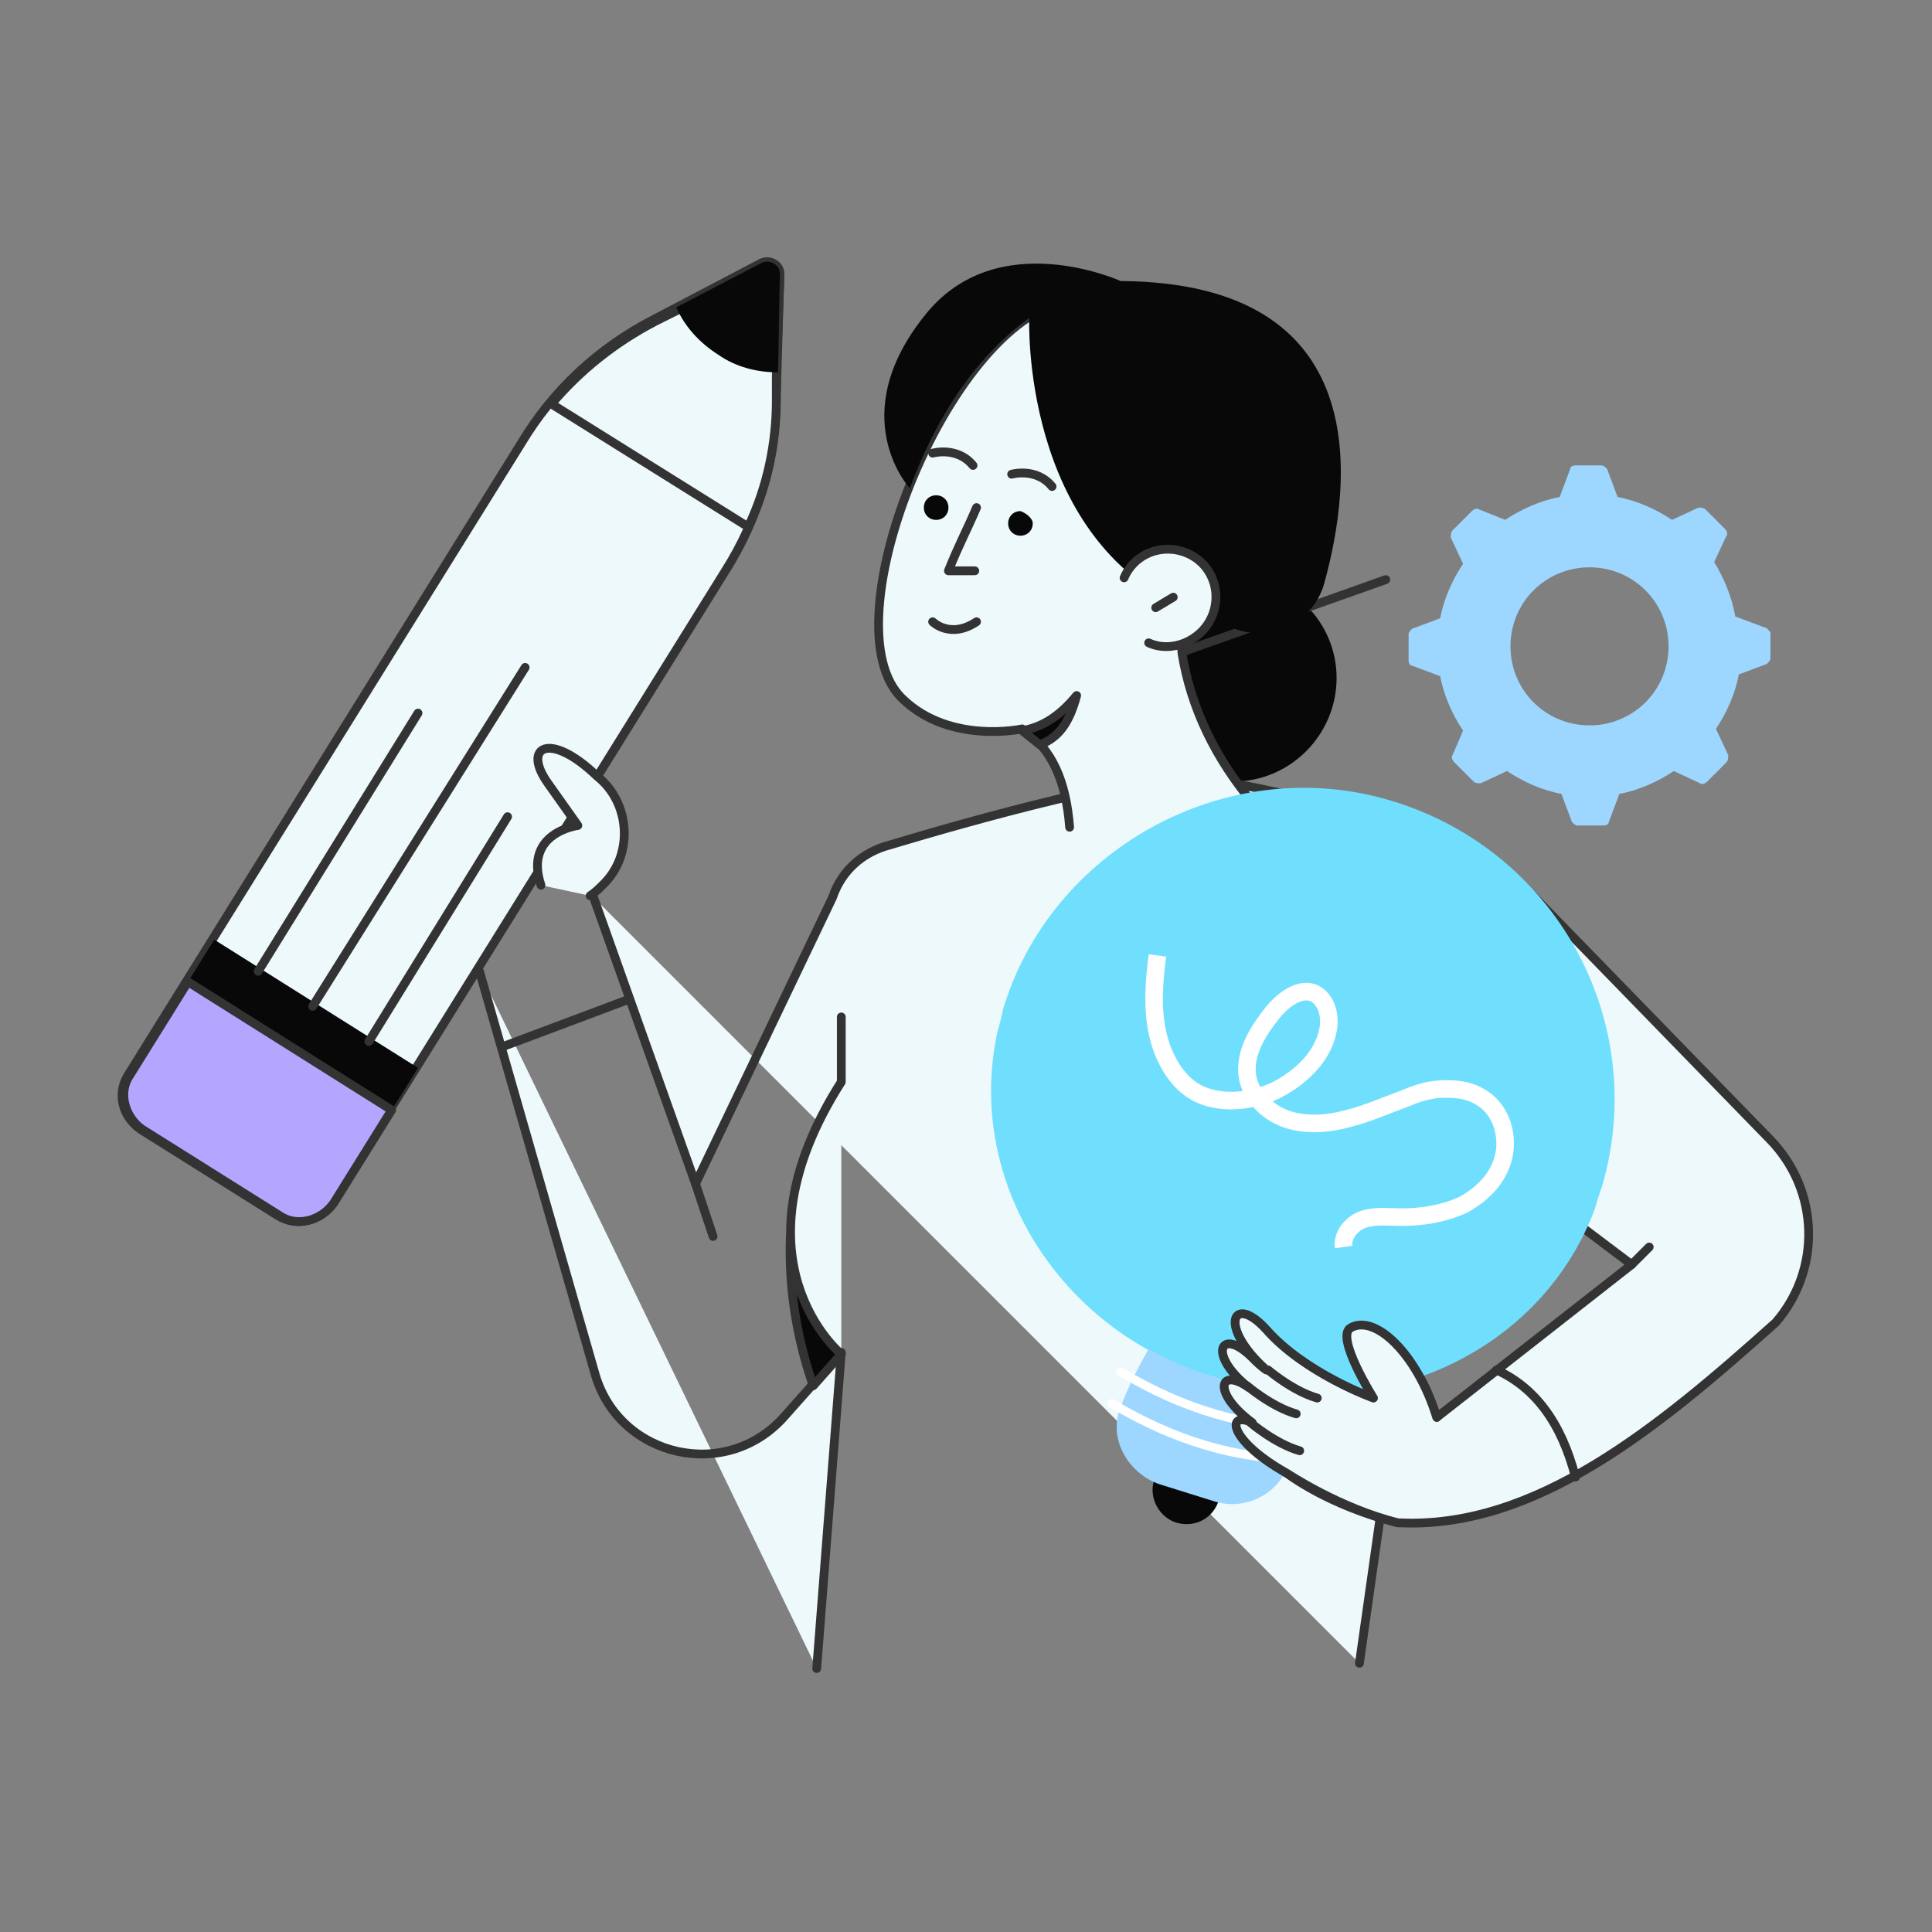 <svg xmlns="http://www.w3.org/2000/svg" enable-background="new 0 0 110 110" viewBox="0 0 110 110"><rect x="0" y="0" width="110" height="110" fill="#808080" stroke="none"/><path fill="#9dd7ff" d="m100.4 35.7-1.6-.6c-.2-1.1-.6-2.1-1.2-3.1l.7-1.5c.1-.1 0-.3-.1-.4L97.1 29c-.1-.1-.3-.1-.4-.1l-1.5.7c-.9-.6-2-1.1-3.1-1.3l-.6-1.6c-.1-.1-.2-.2-.3-.2h-1.5c-.2 0-.3.1-.3.2l-.6 1.6c-1.1.2-2.2.7-3.1 1.3l-1.5-.6c-.1-.1-.3 0-.4.1l-1.1 1.1c-.1.1-.1.3-.1.4l.7 1.5c-.6.9-1.1 2-1.3 3.1l-1.6.6c-.1.1-.2.2-.2.3v1.5c0 .2.1.3.2.3l1.6.6c.2 1.1.7 2.2 1.3 3.1l-.6 1.4c-.1.1 0 .3.1.4l1.1 1.1c.1.1.3.1.4.1l1.5-.7c.9.6 2 1.1 3.1 1.3l.6 1.6c.1.1.2.2.3.2h1.5c.2 0 .3-.1.3-.2l.6-1.6c1.1-.2 2.2-.7 3.1-1.3l1.5.7c.1.1.3 0 .4-.1l1.1-1.1c.1-.1.1-.3.1-.4l-.7-1.5c.6-.9 1.1-2 1.3-3.1l1.6-.6c.1-.1.2-.2.2-.3V36c-.1-.1-.2-.3-.4-.3zm-9.9 5.6c-2.5 0-4.5-2-4.5-4.5s2-4.5 4.5-4.5 4.5 2 4.5 4.5-2 4.5-4.5 4.5z" class="color113ffb svgShape"/><path fill="#eef9fc" stroke="#333" stroke-linecap="round" stroke-linejoin="round" stroke-miterlimit="10" stroke-width=".5" d="M26.8 53.3s-5.7-1.3-4.6-5.8 11.6-4.6 12-.8" class="colorffffff svgShape colorStroke001466 svgStroke"/><path fill="#eef9fc" stroke="#333" stroke-linecap="round" stroke-linejoin="round" stroke-miterlimit="10" stroke-width=".5" d="m41.3 32.5-22.4 36c-.7 1-2 1.4-3.1.7L8 64.3c-1-.7-1.4-2-.7-3.1l22.4-36c1.8-3 4.4-5.4 7.5-7l6.1-3.2c.5-.3 1.2.1 1.1.7l-.2 6.9c0 3.5-1 6.9-2.9 9.9z" class="colorffffff svgShape colorStroke001466 svgStroke"/><path fill="#eef9fc" stroke="#333" stroke-linecap="round" stroke-linejoin="round" stroke-miterlimit="10" stroke-width=".5" d="m42.6 30-11.2-7c1.6-1.9 3.6-3.5 5.9-4.7l1.2-.6 4.8-2.5c.5-.3 1.2.1 1.1.7l-.2 5.5v1.4c0 2.4-.5 4.9-1.6 7.2z" class="colorffffff svgShape colorStroke001466 svgStroke"/><path fill="#080808" d="m12.2 53.5-4.8 7.7c-.7 1-.3 2.4.7 3.1l7.8 4.9c1 .7 2.4.3 3.1-.7l4.8-7.7-11.6-7.3z" class="color001466 svgShape"/><path fill="#b4a6fe" stroke="#333" stroke-linecap="round" stroke-linejoin="round" stroke-miterlimit="10" stroke-width=".5" d="m10.7 55.9-3.3 5.3c-.7 1-.3 2.4.7 3.1l7.8 4.9c1 .7 2.4.3 3.1-.7l3.3-5.3-11.6-7.3z" class="colorff7757 svgShape colorStroke001466 svgStroke"/><path fill="#080808" d="M44.3 21.2c-1.2 0-2.4-.3-3.4-1-1.1-.7-1.9-1.6-2.4-2.7l4.8-2.5c.5-.3 1.2.1 1.1.7l-.1 5.5z" class="color001466 svgShape"/><path fill="#eef9fc" stroke="#333" stroke-linecap="round" stroke-linejoin="round" stroke-miterlimit="10" stroke-width=".5" d="M28.9 46.5 21 59.3M29.9 38 17.8 57.3M23.8 40.6l-9.1 14.7" class="colorffffff svgShape colorStroke001466 svgStroke"/><path fill="#080808" d="M76.1 38.6c0 3.2-2.6 5.9-5.9 5.9-3.2 0-5.9-2.6-5.9-5.9 0-3.2 2.6-5.9 5.9-5.9 3.3.1 5.9 2.7 5.9 5.9z" class="color001466 svgShape"/><path fill="#eef9fc" stroke="#333" stroke-linecap="round" stroke-linejoin="round" stroke-miterlimit="10" stroke-width=".5" d="m78.9 33-16.6 5.9M46.5 95l1.4-18-3.2 3.6c-3.3 3.8-9.4 2.4-10.8-2.3l-6.6-23" class="colorffffff svgShape colorStroke001466 svgStroke"/><path fill="#080808" stroke="#333" stroke-linecap="round" stroke-linejoin="round" stroke-miterlimit="10" stroke-width=".5" d="M45 70.4c-.1 2.8.3 5.6 1.3 8.5l1.6-1.8c-1.7-1.7-2.5-4-2.9-6.7z" class="color001466 svgShape colorStroke001466 svgStroke"/><path fill="#eef9fc" stroke="#333" stroke-linecap="round" stroke-linejoin="round" stroke-miterlimit="10" stroke-width=".5" d="M77.4 94.7 84 48.2s-12.4-3.9-16.6-3.9c-4.3 0-16.7 3.8-16.7 3.8-1.6.4-2.8 1.5-3.3 3l-7.8 16.3-5.8-16.3" class="colorffffff svgShape colorStroke001466 svgStroke"/><path fill="#eef9fc" stroke="#333" stroke-linecap="round" stroke-linejoin="round" stroke-miterlimit="10" stroke-width=".5" d="M47.9 77.1s-6.5-5.3 0-15.5v-3.7M60.9 47.1c-.2-2.6-1-4.5-2.7-5.6 0 0-4.1.9-6.8-1.7-4.5-4.2 2.9-22.1 9.7-22.7s5.7 13.8 5.7 13.8l.5 6.3c.5 3.1 1.9 6 4.1 8.6" class="colorffffff svgShape colorStroke001466 svgStroke"/><path fill="#080808" d="M58.6 18.1s-.5 12.5 9 16.6c1 .5 1.9.8 2.7 1.1 2.1.8 4.5-.4 5.1-2.6C77 27.4 78.3 16.1 63.8 16c0 0-7-3.2-11.1 1.9-4.7 5.8-.9 9.9-.9 9.9 1.6-4.3 3.9-7.6 6.8-9.7z" class="color001466 svgShape"/><path fill="#eef9fc" stroke="#333" stroke-linecap="round" stroke-linejoin="round" stroke-miterlimit="10" stroke-width=".5" d="M64 32.9c.6-1.4 2.2-2 3.6-1.4 1.4.6 2 2.2 1.4 3.6-.6 1.4-2.3 2.1-3.6 1.5M86.5 50.2l14.3 14.7c2.8 2.9 2.9 7.4.3 10.4-6.7 6-13.7 11.8-21.5 11.4-4-1-6.3-2.8-6.3-2.8-3.4-1.9-3.5-3.6-2-2.9-2.3-1.7-1.9-3.2-.2-2-2.4-1.9-1.6-3.5.2-1.7.2.2.5.5.8.7-2.8-2.5-1.9-4.4 0-2.3 2.2 2.5 6.1 3.9 6.1 3.9s-2.2-3.5-1.3-4c1.4-.8 3.8 1.5 4.9 5.1L92.9 72l-13-9.8" class="colorffffff svgShape colorStroke001466 svgStroke"/><path fill="#080808" d="M69.4 85.4c-.3 1-1.3 1.6-2.4 1.3-1-.3-1.6-1.4-1.3-2.4l3.7 1.1z" class="color001466 svgShape"/><path fill="#70dffd" d="M56.7 59.2c.1-.6.3-1.1.4-1.7 2.7-9.1 12.6-14.6 21.8-12 9.6 2.7 15.1 12.6 12.3 22.1-.2.5-.3 1-.5 1.5-3.2 8.1-12.4 12-20.7 9.6l-.9-.3c-8.4-2.4-14-10.7-12.4-19.2z" class="colorfdb870 svgShape"/><path fill="#9dd7ff" d="M69.2 85.5c1.7.5 3.6-.4 4.2-2.2.2-.8.4-2.3.5-3.9-1.3-.1-2.6-.3-3.9-.7l-.9-.3c-1.3-.4-2.5-.9-3.7-1.6-.8 1.4-1.4 2.7-1.7 3.6-.5 1.7.6 3.5 2.3 4.1l3.2 1z" class="color113ffb svgShape"/><path fill="none" stroke="#fff" stroke-linecap="round" stroke-linejoin="round" stroke-miterlimit="10" stroke-width=".5" d="M63.8 78.1c3.5 2.1 7.1 3.2 10.9 3.2M63.3 79.9c3.5 2.1 7.1 3.2 10.9 3.2" class="colorStrokeffffff svgStroke"/><path fill="#eef9fc" stroke="#333" stroke-linecap="round" stroke-linejoin="round" stroke-miterlimit="10" stroke-width=".5" d="M79.6 86.7c-3.3-.8-6.3-2.8-6.3-2.8-3.4-1.9-3.5-3.6-2-2.9-2.3-1.7-1.9-3.2-.2-2-2.4-1.9-1.6-3.5.2-1.7.2.2.5.5.8.7-2.8-2.5-1.9-4.4 0-2.3 2.2 2.5 6.1 3.9 6.1 3.9s-2.2-3.5-1.3-4c1.4-.8 3.8 1.5 4.9 5.1M85.2 78c2.2 1 3.7 3 4.5 6.1M35.8 56.9l-7.2 2.7M33.6 51c.3-.2.5-.4.7-.6 1.8-1.7 1.6-4.7-.3-6.2h0c-2.7-2.6-4.3-1.7-2.8.4l1.7 2.4s-3.1.4-2.1 3.4" class="colorffffff svgShape colorStroke001466 svgStroke"/><path fill="#eef9fc" stroke="#333" stroke-linecap="round" stroke-linejoin="round" stroke-miterlimit="10" stroke-width=".5" d="M72.2 78s1.4 1.2 2.8 1.6M71 78.9s1.4 1.2 2.8 1.6M71.2 81s1.4 1.2 2.8 1.6" class="colorffffff svgShape colorStroke001466 svgStroke"/><path fill="none" stroke="#333" stroke-linecap="round" stroke-linejoin="round" stroke-miterlimit="10" stroke-width=".5" d="M55.6 28.9c-.6 1.4-1 2.1-1.6 3.6h1.5" class="colorStroke001466 svgStroke"/><path fill="#080808" d="M54 28.9c0 .4-.3.7-.7.7-.4 0-.7-.3-.7-.7 0-.4.3-.7.7-.7.4 0 .7.3.7.7zM58.8 29.8c0 .4-.3.7-.7.7-.4 0-.7-.3-.7-.7 0-.4.3-.7.7-.7.3.1.7.4.7.7z" class="color001466 svgShape"/><path fill="none" stroke="#333" stroke-linecap="round" stroke-linejoin="round" stroke-miterlimit="10" stroke-width=".5" d="M53.1 25.8s1.4-.4 2.3.7M57.6 27s1.4-.4 2.3.7M53.1 35.4s1 1 2.5 0M66.8 34l-1 .6" class="colorStroke001466 svgStroke"/><path fill="none" stroke="#fff" stroke-miterlimit="10" d="M65.9 54.4c-.2 1.5-.3 3 0 4.4s1.1 2.9 2.4 3.5c1.3.6 3 .4 4.3-.2 1.4-.7 2.7-1.9 3-3.4.2-.9-.1-1.9-.9-2.2-.8-.2-1.6.4-2.2 1.1-.8 1-1.6 2.2-1.5 3.5.1 1.2 1.1 2.2 2.2 2.6 1.1.4 2.4.3 3.5 0 1.2-.3 2.3-.8 3.4-1.2.7-.3 1.4-.5 2.2-.5.8 0 1.5.1 2.2.6 1 .7 1.4 2.1 1.1 3.3-.3 1.2-1.2 2.1-2.3 2.7-1.1.5-2.3.7-3.5.7-.7 0-1.4-.1-2.1.1-.7.2-1.3.9-1.2 1.6" class="colorStrokeffffff svgStroke"/><path fill="none" stroke="#333" stroke-linecap="round" stroke-linejoin="round" stroke-miterlimit="10" stroke-width=".5" d="m39.6 67.4 1 3M92.9 72l1-1" class="colorStroke001466 svgStroke"/><path fill="#080808" stroke="#333" stroke-linecap="round" stroke-linejoin="round" stroke-miterlimit="10" stroke-width=".5" d="M58.2 41.6c1.2-.2 2.2-.9 3.1-2-.4 1.5-1 2.4-2.1 2.8l-1-.8z" class="color001466 svgShape colorStroke001466 svgStroke"/></svg>
